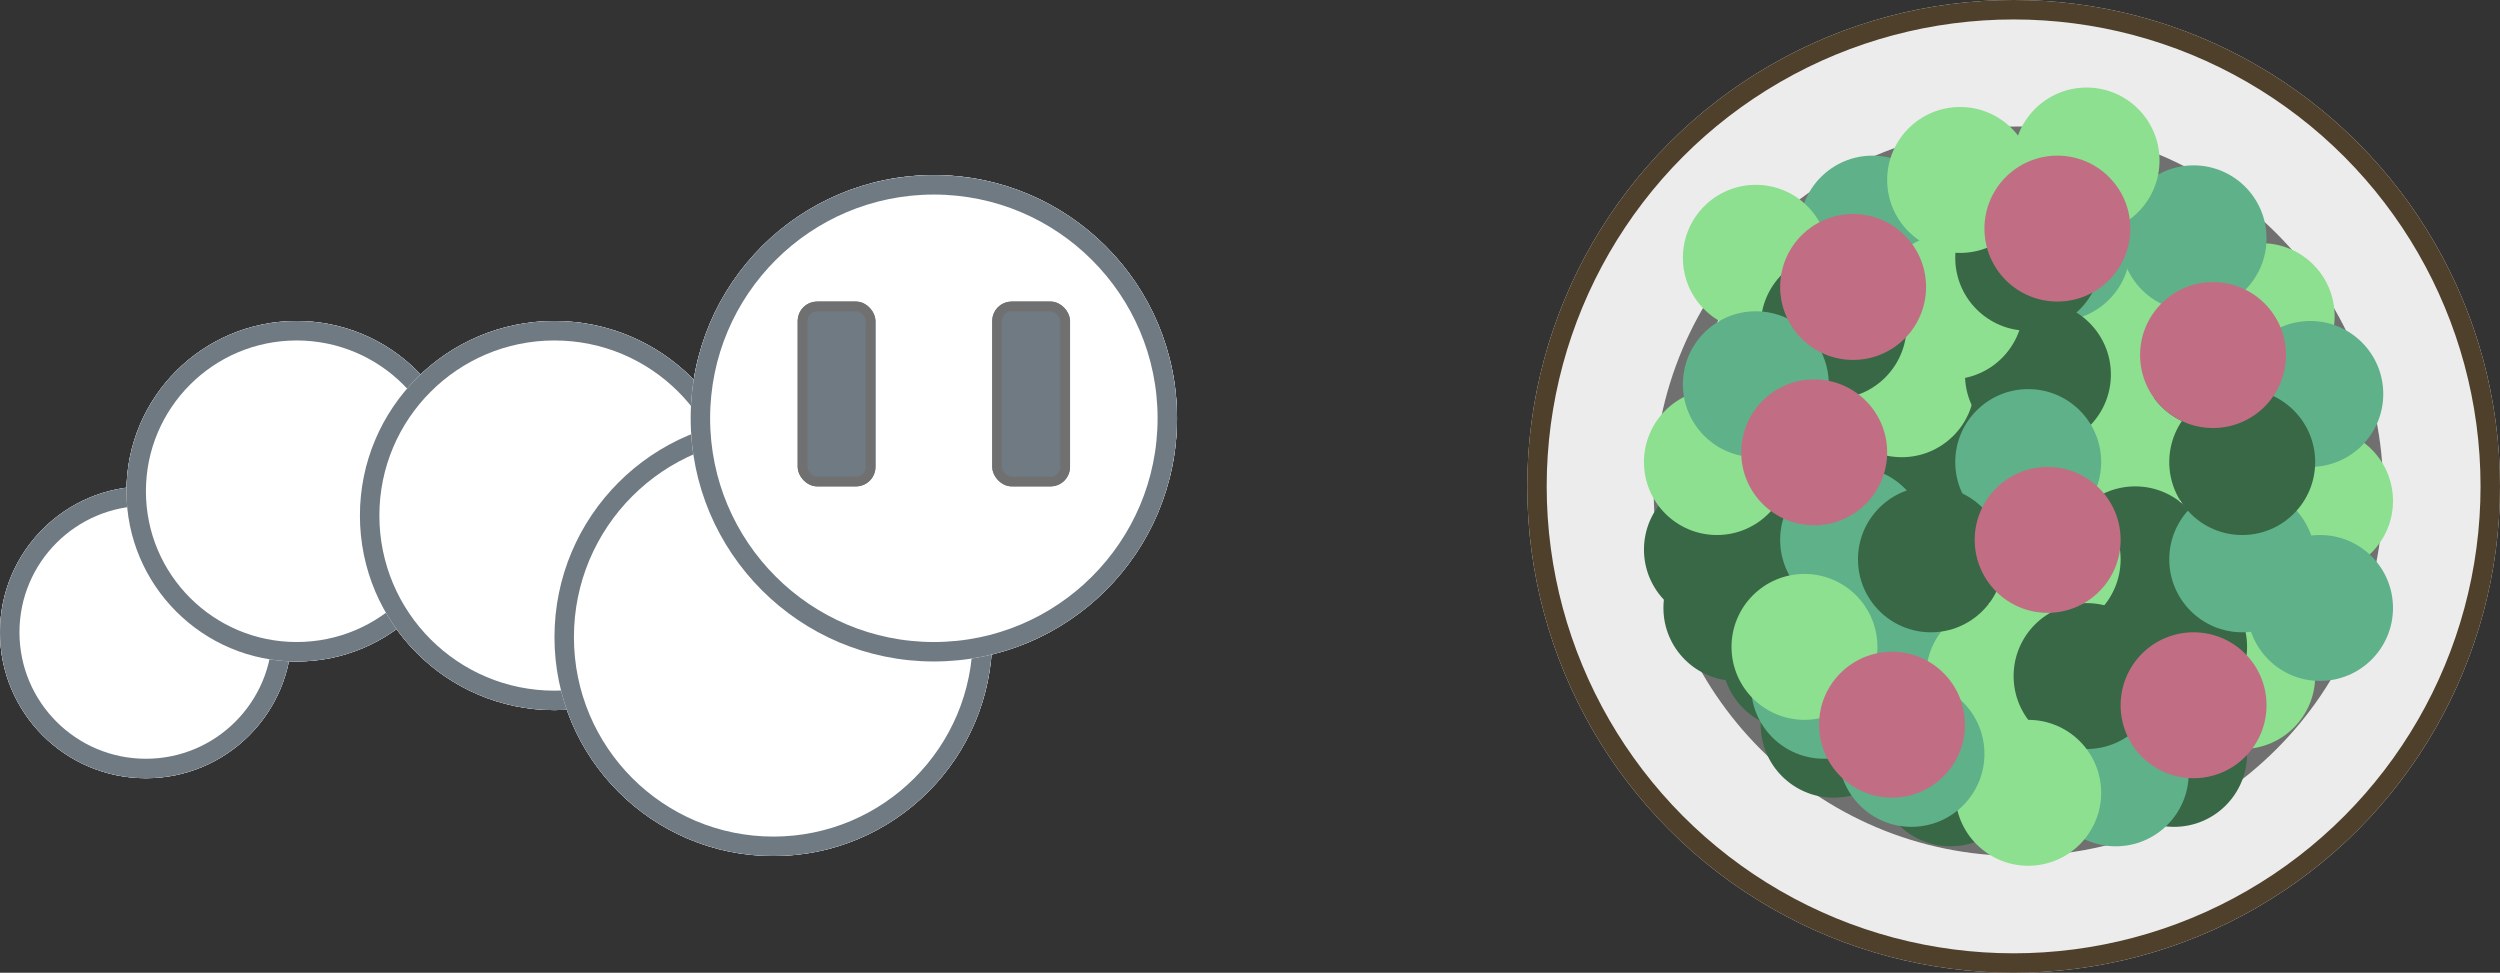 <svg xmlns="http://www.w3.org/2000/svg" width="257" height="100" viewBox="0 0 257 100"><rect x="0" y="0" width="257" height="100" fill="#333333" stroke="none"/><g transform="translate(-6820 15627)"><g transform="translate(6820 -15577)" fill="#fff" stroke="#6f7a82" stroke-width="2"><circle cx="15" cy="15" r="15" stroke="none"/><circle cx="15" cy="15" r="14" fill="none"/></g><g transform="translate(6833 -15594)" fill="#fff" stroke="#6f7a82" stroke-width="2"><circle cx="17.5" cy="17.5" r="17.5" stroke="none"/><circle cx="17.5" cy="17.5" r="16.5" fill="none"/></g><g transform="translate(6857 -15594)" fill="#fff" stroke="#6f7a82" stroke-width="2"><circle cx="20" cy="20" r="20" stroke="none"/><circle cx="20" cy="20" r="19" fill="none"/></g><g transform="translate(6877 -15584)" fill="#fff" stroke="#6f7a82" stroke-width="2"><circle cx="22.5" cy="22.5" r="22.5" stroke="none"/><circle cx="22.5" cy="22.5" r="21.5" fill="none"/></g><g transform="translate(6891 -15609)" fill="#fff" stroke="#6f7a82" stroke-width="2"><circle cx="25" cy="25" r="25" stroke="none"/><circle cx="25" cy="25" r="24" fill="none"/></g><g transform="translate(6902 -15596)" fill="#6f7a82" stroke="#707070" stroke-width="1"><rect width="8" height="19" rx="2" stroke="none"/><rect x="0.5" y="0.5" width="7" height="18" rx="1.5" fill="none"/></g><g transform="translate(6922 -15596)" fill="#6f7a82" stroke="#707070" stroke-width="1"><rect width="8" height="19" rx="2" stroke="none"/><rect x="0.5" y="0.5" width="7" height="18" rx="1.5" fill="none"/></g><g transform="translate(6820 -15577)" fill="#fff" stroke="#6f7a82" stroke-width="2"><circle cx="15" cy="15" r="15" stroke="none"/><circle cx="15" cy="15" r="14" fill="none"/></g><g transform="translate(6833 -15594)" fill="#fff" stroke="#6f7a82" stroke-width="2"><circle cx="17.5" cy="17.5" r="17.5" stroke="none"/><circle cx="17.5" cy="17.5" r="16.5" fill="none"/></g><g transform="translate(6857 -15594)" fill="#fff" stroke="#6f7a82" stroke-width="2"><circle cx="20" cy="20" r="20" stroke="none"/><circle cx="20" cy="20" r="19" fill="none"/></g><g transform="translate(6877 -15584)" fill="#fff" stroke="#6f7a82" stroke-width="2"><circle cx="22.5" cy="22.5" r="22.5" stroke="none"/><circle cx="22.5" cy="22.5" r="21.5" fill="none"/></g><g transform="translate(6891 -15609)" fill="#fff" stroke="#6f7a82" stroke-width="2"><circle cx="25" cy="25" r="25" stroke="none"/><circle cx="25" cy="25" r="24" fill="none"/></g><g transform="translate(6902 -15596)" fill="#6f7a82" stroke="#707070" stroke-width="1"><rect width="8" height="19" rx="2" stroke="none"/><rect x="0.5" y="0.5" width="7" height="18" rx="1.5" fill="none"/></g><g transform="translate(6922 -15596)" fill="#6f7a82" stroke="#707070" stroke-width="1"><rect width="8" height="19" rx="2" stroke="none"/><rect x="0.5" y="0.5" width="7" height="18" rx="1.5" fill="none"/></g><g transform="translate(-682 1373)"><g transform="translate(7659 -17000)" fill="#ececec" stroke="#4f402b" stroke-width="2"><circle cx="50" cy="50" r="50" stroke="none"/><circle cx="50" cy="50" r="49" fill="none"/></g><g transform="translate(7672 -16987)" fill="#fff" stroke="#707070" stroke-width="2"><circle cx="37.5" cy="37.5" r="37.5" stroke="none"/><circle cx="37.5" cy="37.5" r="36.5" fill="none"/></g></g><circle cx="7.5" cy="7.5" r="7.5" transform="translate(6997 -15567)" fill="#386845"/><circle cx="7.5" cy="7.5" r="7.5" transform="translate(7001 -15560)" fill="#386845"/><circle cx="7.5" cy="7.5" r="7.5" transform="translate(7036 -15557)" fill="#386845"/><circle cx="7.5" cy="7.5" r="7.5" transform="translate(7013 -15555)" fill="#386845"/><circle cx="7.5" cy="7.5" r="7.5" transform="translate(7031 -15588)" fill="#8ce08f"/><circle cx="7.5" cy="7.5" r="7.5" transform="translate(7013 -15587)" fill="#386845"/><circle cx="7.5" cy="7.5" r="7.5" transform="translate(7051 -15583)" fill="#8ce08f"/><circle cx="7.5" cy="7.5" r="7.5" transform="translate(7030 -15555)" fill="#5eb188"/><circle cx="7.5" cy="7.5" r="7.5" transform="translate(6989 -15578)" fill="#386845"/><circle cx="7.5" cy="7.5" r="7.5" transform="translate(7043 -15565)" fill="#8ce08f"/><circle cx="7.5" cy="7.5" r="7.5" transform="translate(7051 -15572)" fill="#5eb188"/><circle cx="7.5" cy="7.5" r="7.5" transform="translate(7036 -15568)" fill="#386845"/><circle cx="7.5" cy="7.5" r="7.5" transform="translate(7008 -15595)" fill="#8ce08f"/><circle cx="7.5" cy="7.5" r="7.5" transform="translate(7000 -15564)" fill="#5eb188"/><circle cx="7.5" cy="7.5" r="7.5" transform="translate(7040 -15598)" fill="#386845"/><circle cx="7.5" cy="7.5" r="7.5" transform="translate(7030 -15600)" fill="#8ce08f"/><circle cx="7.5" cy="7.5" r="7.5" transform="translate(7010 -15568)" fill="#5eb188"/><circle cx="7.5" cy="7.5" r="7.5" transform="translate(7032 -15577)" fill="#386845"/><circle cx="7.5" cy="7.5" r="7.5" transform="translate(7045 -15602)" fill="#8ce08f"/><circle cx="7.5" cy="7.5" r="7.5" transform="translate(7024 -15609)" fill="#5eb188"/><circle cx="7.5" cy="7.5" r="7.5" transform="translate(6999 -15586)" fill="#386845"/><circle cx="7.5" cy="7.5" r="7.5" transform="translate(7018 -15565)" fill="#8ce08f"/><circle cx="7.5" cy="7.5" r="7.5" transform="translate(7005 -15611)" fill="#5eb188"/><circle cx="7.5" cy="7.5" r="7.5" transform="translate(7022 -15596)" fill="#386845"/><circle cx="7.5" cy="7.5" r="7.5" transform="translate(7023 -15577)" fill="#8ce08f"/><circle cx="7.5" cy="7.5" r="7.5" transform="translate(7050 -15594)" fill="#5eb188"/><circle cx="7.5" cy="7.5" r="7.5" transform="translate(6991 -15572)" fill="#386845"/><circle cx="7.5" cy="7.5" r="7.5" transform="translate(7013 -15603)" fill="#8ce08f"/><circle cx="7.5" cy="7.5" r="7.5" transform="translate(7003 -15579)" fill="#5eb188"/><circle cx="7.5" cy="7.5" r="7.5" transform="translate(7021 -15608)" fill="#386845"/><circle cx="7.5" cy="7.5" r="7.5" transform="translate(6989 -15587)" fill="#8ce08f"/><circle cx="7.5" cy="7.5" r="7.5" transform="translate(7021 -15587)" fill="#5eb188"/><circle cx="7.5" cy="7.5" r="7.5" transform="translate(7027 -15565)" fill="#386845"/><circle cx="7.5" cy="7.5" r="7.5" transform="translate(6998 -15568)" fill="#8ce08f"/><circle cx="7.5" cy="7.5" r="7.5" transform="translate(7043 -15577)" fill="#5eb188"/><circle cx="7.5" cy="7.5" r="7.5" transform="translate(7043 -15587)" fill="#386845"/><circle cx="7.5" cy="7.5" r="7.5" transform="translate(7021 -15553)" fill="#8ce08f"/><circle cx="7.5" cy="7.5" r="7.5" transform="translate(7009 -15557)" fill="#5eb188"/><circle cx="7.5" cy="7.5" r="7.5" transform="translate(7011 -15577)" fill="#386845"/><circle cx="7.5" cy="7.5" r="7.5" transform="translate(6993 -15608)" fill="#8ce08f"/><circle cx="7.5" cy="7.5" r="7.5" transform="translate(7038 -15610)" fill="#5eb188"/><circle cx="7.5" cy="7.5" r="7.5" transform="translate(7001 -15601)" fill="#386845"/><circle cx="7.5" cy="7.5" r="7.5" transform="translate(7027 -15618)" fill="#8ce08f"/><circle cx="7.5" cy="7.5" r="7.5" transform="translate(6993 -15595)" fill="#5eb188"/><circle cx="7.5" cy="7.5" r="7.5" transform="translate(7014 -15616)" fill="#8ce08f"/><circle cx="7.5" cy="7.5" r="7.5" transform="translate(7023 -15579)" fill="#c16e84"/><circle cx="7.5" cy="7.5" r="7.5" transform="translate(7003 -15605)" fill="#c16e84"/><circle cx="7.5" cy="7.5" r="7.5" transform="translate(7038 -15562)" fill="#c16e84"/><circle cx="7.5" cy="7.5" r="7.5" transform="translate(7040 -15598)" fill="#c16e84"/><circle cx="7.5" cy="7.5" r="7.5" transform="translate(7007 -15560)" fill="#c16e84"/><circle cx="7.5" cy="7.5" r="7.5" transform="translate(7024 -15611)" fill="#c16e84"/><circle cx="7.5" cy="7.5" r="7.5" transform="translate(6999 -15588)" fill="#c16e84"/></g></svg>